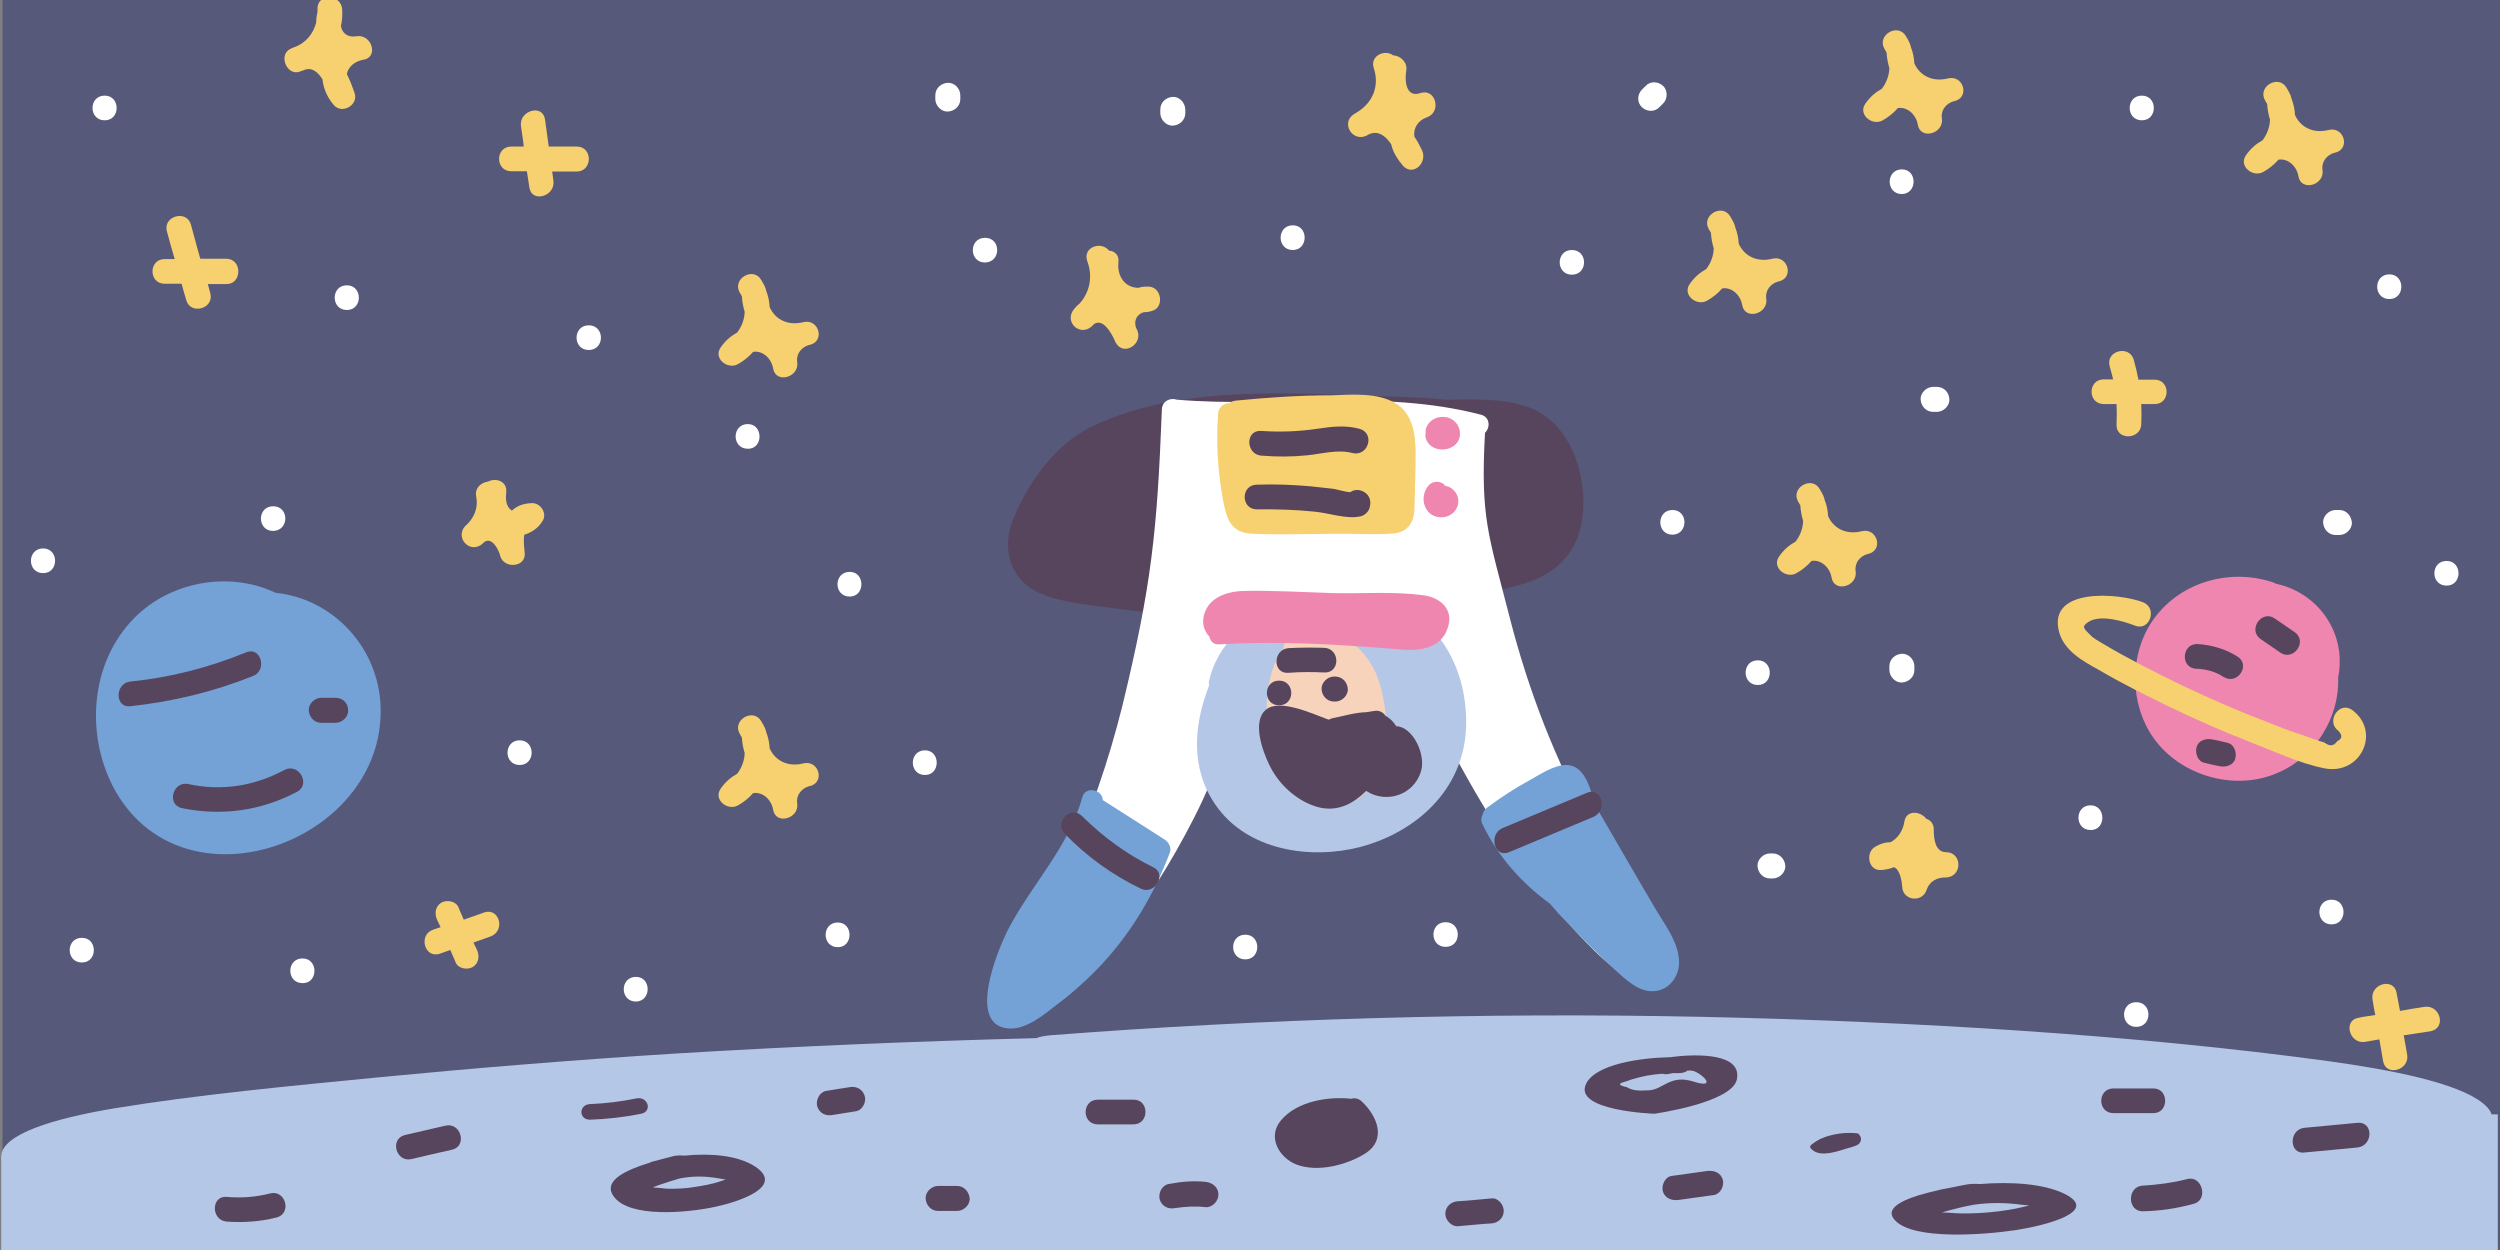 <?xml version="1.0" encoding="utf-8"?>
<!-- Generator: Adobe Illustrator 23.0.6, SVG Export Plug-In . SVG Version: 6.00 Build 0)  -->
<svg version="1.1" id="Capa_1" xmlns="http://www.w3.org/2000/svg" xmlns:xlink="http://www.w3.org/1999/xlink" x="0px" y="0px"
	 viewBox="0 0 800 400" style="enable-background:new 0 0 800 400;" xml:space="preserve">
<rect x="0" y="0" width="800" height="400" fill="#808080" stroke="none"/>
<style type="text/css">
	.st0{fill:#606060;}
	.st1{fill:#56597A;}
	.st2{fill:#B4C7E7;}
	.st3{fill:#57455D;}
	.st4{display:none;fill:#56597A;}
	.st5{fill:#F7D06F;}
	.st6{fill:#FFFFFF;}
	.st7{display:none;fill:#57455D;}
	.st8{fill:#74A2D6;}
	.st9{fill:#EF86B0;}
	.st10{fill:#F7D3BC;}
</style>
<rect x="749.9" y="384.9" class="st0" width="50.1" height="34.4"/>
<rect x="705.3" y="423.6" class="st0" width="46.1" height="34.4"/>
<polyline class="st1" points="0.8,-4.5 800.8,-4.5 800.8,398.7 0.8,398.7 0.8,-4.5 "/>
<rect x="750.7" y="381.9" class="st2" width="13.6" height="0"/>
<rect x="0.4" y="370.1" class="st2" width="798.2" height="29.9"/>
<path class="st2" d="M41.7,412.8"/>
<path class="st2" d="M26.1,458"/>
<path class="st3" d="M453.3,369c0,0,40.7-9.6,43.1-30.4"/>
<g>
	<path class="st4" d="M776,147.3c-22.1-38.5-60.6-73.9-113.7-99.9C606.5,20,537.7,3.7,466.2-2.1C393.5-8,318.6-3.4,248.9,9.9
		C178.3,23.4,107.4,45.8,58.2,79.3C32,97,13.4,118.1,6.3,141.3c-7.7,25.3-3.6,51,4.2,76.2c15,47.6,45.2,94.3,93.2,133.9
		c11.8,9.7,24.4,18.9,38,27.6c2.1,1.4,4.6,1.8,6.9,1.4c0.8,0.1,1.6,0.4,2.4,0.4c94.7,6,189.4,13.3,284.5,16.7
		c88.1,3.1,181.8,1.8,264.4-18.8c36.7-9.1,53.7-27.2,68-48.2c13.5-19.6,22.4-40.1,27.3-61.2C804.5,228.5,798.4,186.2,776,147.3z"/>
	<path class="st5" d="M170.2,161c-2.8,0.1-4.8,0.9-6.4,2.4c-0.1-0.1-0.4-0.3-0.5-0.4c-1.5-1.3-1.5-3.7-1.3-5.6
		c0.3-3.4-3.3-4.6-5.8-3.3c-2.3,0.3-4.4,2.1-3.8,4.9c0.7,3.7-0.8,7-3.6,9.4c-3.3,3.8,1.7,9,5.6,5.6c2.6-3,5.2,1.7,5.7,4
		c1.2,4.1,8.3,3.6,7.8-1.1c-0.1-1.2-0.5-4-0.1-5.8c2.3-0.7,4.4-2.1,5.7-4.2C175.3,164.5,173.1,160.9,170.2,161z"/>
	<path class="st5" d="M622.8,272.7c-3.7,0-4-4.6-4-7.3c0-1.9-1.1-3-2.4-3.4c-1.9-2.5-6.4-2.9-7,0.9c-0.4,2.8-2,5.3-4.4,6.6
		c-1.7,0-3.4,0.5-5,1.5c-3.2,1.9-2.1,7.8,2,7.4c1.5-0.1,2.8-0.4,4.1-0.9c1.9,0.8,2.5,4.5,2.6,6.2c0.1,4.5,6.4,5.3,7.8,1.1
		c0.9-2.8,3.4-4.1,6.2-4C628,280.6,628,272.8,622.8,272.7z"/>
	<path class="st2" d="M794.6,353.1c-8-6.6-29.7-10.8-49.3-13.5c-62.1-8.5-132.5-12.7-200.1-14.2c-70.3-1.5-140.8,0.6-209.2,5.9
		c-2,0.2-3.5,0.5-4.3,0.9c-38.5,1-76.9,2.6-115,4.9c-32,2-64,4.6-95.1,7.6c-28.6,2.8-58.6,5.6-85.2,10c-19,3.2-36,8.2-36,15.4
		c0,6.8,15.6,12.1,32.8,15.7c22.7,4.9,51,7,77.6,8.9c30.8,2.1,62,3.4,93.4,4.1c134,3.2,272.4,0.4,403.9-8
		c56.4-3.6,119.5-8.7,165.4-20C791.2,366.6,803.3,360.1,794.6,353.1z"/>
	<path class="st5" d="M114,11.6c-2.8,0.5-4.6-1.1-4.9-3.3c0.4-1.7,0.5-3.4,0.4-5.3c-0.3-5-8.2-5.2-7.9,0c0,0.4,0,0.7,0,0.9l0,0
		c-0.3,1.1-0.4,2.1-0.4,3.2c-0.9,3.7-3.4,6.8-7.3,8.1l0,0c-0.3,0.1-0.7,0.3-0.9,0.4c-4.1,1.9-1.2,8.9,3,7.3c0.4-0.1,0.7-0.3,1.1-0.4
		c2.6-1.2,4.6,0.5,6.1,2.9c0.3,2.9,1.5,5.8,3.7,8.3c2.6,2.9,7.8-0.1,6.6-3.8c-0.7-2.1-1.5-4.2-2.5-6.2c0.4-2.3,2.5-4.1,5.3-4.6
		C121.2,18.4,119.1,10.8,114,11.6z"/>
	<path class="st5" d="M454.5,29.8c-4.8,1.6-5-4.4-4.5-7.1c0.5-2.9-2-4.9-4.2-5c-2.6-2-7.5,0.1-6.2,4.1c1.9,5.6-0.3,10.9-5,13.9
		c-0.4,0.3-0.9,0.5-1.3,0.8c-4.4,2.8-0.5,9.1,4,6.9c3.3-2.1,6-0.1,7.9,2.8c0.5,2.4,1.9,4.6,3.7,6.8c3.3,3.6,7.9-0.9,6.2-4.8
		c-0.7-1.5-1.5-3-2.5-4.5c-0.4-2.6,1.1-5.2,4.1-6.2C461.4,35.8,459.4,28.1,454.5,29.8z"/>
	<path class="st5" d="M367.3,91.7c-1.1,0-2.1,0.1-3,0.4c-4.2,0-6.9-3.6-6.4-8.2c0.3-2.3-1.3-3.6-3-3.7c-2.5-3.2-8.5-1.1-7,3.3
		c1.9,5,0.8,10.1-2.5,13.7c-0.7,0.5-1.2,1.1-1.7,1.7c-3.3,4,1.7,8.9,5.6,5.6c0.3-0.3,0.5-0.5,0.8-0.8c2.8-1.9,5.4,2.6,6.6,5.2
		c0.1,0.3,0.1,0.4,0.3,0.7c2.5,4.6,8.9,0.5,6.9-4c-0.1-0.1-0.1-0.4-0.3-0.5c-0.9-2.4,0.1-4.5,2.4-5.2c0.9,0,1.7-0.1,2.6-0.4
		C372.7,98.5,371.8,91.6,367.3,91.7z"/>
	<path class="st5" d="M595.7,170c-4.8,1.2-8.9-0.8-10.7-4.8c-0.1-1.7-0.4-3.4-1.1-5.2c-0.1-0.5-0.3-1.1-0.5-1.5
		c-0.3-0.7-0.7-1.3-1.1-2c-2.5-4.4-9.4-0.4-6.9,4c0.3,0.4,0.4,0.8,0.7,1.2c0.1,1.7,0.4,3.4,0.9,5c-0.1,2.4-0.9,4.6-2.4,6.6
		c-2,1.1-3.8,2.6-5.3,4.8c-2.4,3.4,2.1,7.1,5.4,5.4c2-1.1,3.6-2.4,5-4c2.9-0.5,5.8,1.9,6.4,5.3c0.8,5,8.5,2.9,7.7-2.1
		c-0.4-2.6,1.5-4.8,3.8-5.4C602.9,176.3,600.8,168.7,595.7,170z"/>
	<path class="st6" d="M239.3,135.7c-5.2,0-5.2,7.9,0,7.9C244.3,143.7,244.3,135.7,239.3,135.7z"/>
	<path class="st6" d="M271.9,183c-5.2,0-5.2,7.9,0,7.9C276.9,190.9,276.9,183,271.9,183z"/>
	<path class="st6" d="M268.1,295.2c-5.2,0-5.2,7.9,0,7.9C273.1,303.1,273.1,295.2,268.1,295.2z"/>
	<path class="st6" d="M296,240.1c-5.2,0-5.2,7.9,0,7.9C301,248,301,240.1,296,240.1z"/>
	<path class="st6" d="M462.6,295.1c-5.2,0-5.2,7.9,0,7.9S467.8,295.1,462.6,295.1z"/>
	<path class="st6" d="M608.6,209.2c-2.1,0.1-4,1.7-4,4v1.2c0,2.1,1.9,4.1,4,4c2.1-0.1,4-1.7,4-4v-1.2
		C612.6,211,610.7,209.1,608.6,209.2z"/>
	<path class="st6" d="M562.5,211.3c-5.2,0-5.2,7.9,0,7.9C567.6,219.2,567.6,211.3,562.5,211.3z"/>
	<path class="st6" d="M535.2,163.2c-5.2,0-5.2,7.9,0,7.9C540.3,171,540.3,163.2,535.2,163.2z"/>
	<path class="st6" d="M503,80c-5.2,0-5.2,7.9,0,7.9S508.2,80,503,80z"/>
	<path class="st6" d="M413.7,72.1c-5.2,0-5.2,7.9,0,7.9C418.7,80,418.8,72.1,413.7,72.1z"/>
	<path class="st6" d="M375.3,31c-2.1,0.1-4,1.7-4,4v1.2c0,2.1,1.9,4.1,4,4c2.1-0.1,4-1.7,4-4V35C379.2,32.8,377.4,30.9,375.3,31z"/>
	<path class="st6" d="M315.2,76.1c-5.2,0-5.2,7.9,0,7.9C320.4,83.9,320.4,76.1,315.2,76.1z"/>
	<path class="st6" d="M398.5,299.1c-5.2,0-5.2,7.9,0,7.9C403.6,307,403.6,299.1,398.5,299.1z"/>
	<path class="st3" d="M435.8,352.5c-1.1-1.1-2.4-1.2-3.4-0.9h-0.1c-7.3-0.8-17.2,0.8-22.3,6.8c-4.6,5.3-0.8,12.1,5,14.3
		c6.8,2.5,16,0.1,21.9-3.6C443.9,364.6,440.6,357,435.8,352.5z M594.9,366c-0.8,0.8-3.3,1.3-4.2,1.6c-2.8,0.9-7.7,2.5-10.3,0.7
		c-1.9-1.3-1.3-1.7,0.5-2.9c1.3-0.9,2.8-1.5,4.2-1.9c3.2-0.9,6.4-1.2,9.5-0.8C595.5,363.6,596,364.7,594.9,366z"/>
	<path class="st3" d="M551.3,377.5c-0.7-2.3-2.8-3-4.9-2.8c-3.8,0.5-7.7,1.1-11.5,1.6c-2.1,0.3-3.3,3-2.8,4.9c0.7,2.3,2.8,3,4.9,2.8
		c3.8-0.5,7.7-1.1,11.5-1.6C550.6,382,551.8,379.5,551.3,377.5z"/>
	<path class="st3" d="M142.6,360.2l-13,3c-5,1.2-2.9,8.9,2.1,7.7c4.4-1.1,8.7-2,13-3C149.6,366.7,147.5,359.1,142.6,360.2z"/>
	<path class="st3" d="M276.7,350.7c-0.7-2.3-2.8-3.2-4.9-2.8c-2.5,0.4-5,0.8-7.5,1.2c-2.1,0.4-3.3,3-2.8,4.9
		c0.7,2.3,2.8,3.2,4.9,2.8c2.5-0.4,5-0.8,7.5-1.2C276.1,355.2,277.3,352.5,276.7,350.7z"/>
	<path class="st3" d="M241.8,373.4c-5.7-3.8-14.6-4.4-22.8-3.6c-1-0.1-2.1-0.1-3.3,0.1c-1.3,0.4-2.8,0.7-4.2,1.1
		c-1,0.3-1.8,0.5-2.7,0.7c-0.1,0.1-0.6,0.1-0.7,0.3c-7.5,2.3-15.6,5.8-11.6,11c5.1,6.8,23.4,5.1,32.3,3.2
		C236.7,384.5,251,379.7,241.8,373.4z M230.3,378.1c-2.4,0.8-5.7,1.4-8.5,1.8c-2.4,0.4-4.8,0.5-7.5,0.5c-1.7,0-3.7-0.4-5.4-0.4
		c0.6-0.3,1.1-0.5,1.7-0.7c2.3-0.8,4.5-1.5,6.9-2.2c4.1-0.8,8.2-0.8,12.6,0C232.4,377.6,233.1,377.1,230.3,378.1z"/>
	<path class="st3" d="M306.3,379.5h-6.1c-2.1,0-4.1,1.9-4,4c0.1,2.1,1.7,4,4,4h6.1c2.1,0,4.1-1.9,4-4
		C310.1,381.4,308.5,379.5,306.3,379.5z"/>
	<path class="st3" d="M754.4,359.3c-5.7,0.5-11.4,1.1-17,1.6c-5,0.5-5,8.5,0,7.9c5.7-0.5,11.4-1.1,17-1.6
		C759.5,366.6,759.5,358.8,754.4,359.3z"/>
	<path class="st3" d="M385.9,378.2c-4.1-0.4-7.9-0.1-12,0.7c-2.1,0.4-3.3,2.9-2.8,4.9c0.7,2.3,2.8,3.2,4.9,2.8
		c3.3-0.5,6.6-0.7,9.9-0.3c2.1,0.1,4-2,4-4C389.9,379.9,388,378.5,385.9,378.2z"/>
	<path class="st7" d="M160,422.5c-2.8,0.3-5.4,0.5-8.2,0.7c-2.1,0.1-4,1.7-4,4c0,2,1.9,4.1,4,4c2.8-0.3,5.4-0.5,8.2-0.7
		c2.1-0.1,4-1.7,4-4C164,424.5,162.1,422.3,160,422.5z"/>
	<g>
		<path class="st8" d="M121.7,224.4c-1.5-18.4-15.9-32.9-33.5-34.7c-15.3-7.3-35-3.4-46.4,9.3c-13.4,14.7-14.3,37.8-4.6,54.6
			C60.4,293.1,125,268.2,121.7,224.4z"/>
		<path class="st3" d="M91,246.4c-9.7,5.2-20.2,6.8-30.7,4.5c-5-1.1-7.1,6.6-2.1,7.7c12.8,2.6,25.3,0.9,37-5.3
			C99.5,250.8,95.5,244,91,246.4z"/>
		<path class="st3" d="M78.9,208.7c-12,4.9-24.3,8.1-37.2,9.4c-5,0.5-5,8.5,0,7.9c13.6-1.5,26.6-4.6,39.3-9.7
			C85.6,214.5,83.5,206.9,78.9,208.7z"/>
		<path class="st3" d="M107.4,223.3h-4.6c-2.1,0-4.1,1.9-4,4c0.1,2.1,1.7,4,4,4h4.6c2.1,0,4.1-1.9,4-4
			C111.4,225,109.7,223.3,107.4,223.3z"/>
	</g>
	<g>
		<path class="st9" d="M748.2,216.9c1.1-5.7,0.5-11.4-2.3-16.8c-3.6-7-10.3-11.8-17.6-13.3c-0.1-0.1-0.4-0.1-0.5-0.3
			c-13.8-4.8-29.7-0.5-38.4,11.3c-8.5,11.5-8.1,28.8,0.9,39.9c9,11.1,25.7,15.4,38.8,9.5C740.8,242.2,748.7,229.6,748.2,216.9z"/>
		<path class="st5" d="M752.7,227.2c-4.1-3-8.5,3.6-4.5,6.6c1.5,1.5,1.3,2.6-0.3,3.4c-1.1,1.6-2.4,1.7-4.1,0.4
			c-2.4-0.7-4.8-1.6-7.1-2.4c-4-1.3-7.9-2.8-11.8-4.4c-9-3.4-17.8-7.3-26.5-11.4c-8.7-4.2-17.4-8.6-25.6-13.5
			c-1.3-0.8-2.9-1.6-4-2.8c-2-2-2.9-2.6-0.3-4.2c3.8-2.3,11.1-0.1,14.7,1.3c4.8,1.9,7.3-5.7,2.5-7.5c-7.5-2.9-30.6-4.9-26.8,9.5
			c1.6,6,7.5,9.3,12.6,12.1c7.5,4.4,15.3,8.3,23.2,12.1c8.3,4,16.7,7.7,25.2,11c7.8,3,15.9,6.9,24.1,8.5
			C755.5,248,762,234.1,752.7,227.2z"/>
		<path class="st3" d="M734.3,202.3l-6.4-4.4c-4.2-2.9-8.7,3.7-4.5,6.6l6.4,4.4C734,211.6,738.5,205.2,734.3,202.3z"/>
		<path class="st3" d="M716,210.1c-3.8-2.4-8.1-3.7-12.7-4c-5.2-0.3-5.7,7.7-0.5,7.9c3.2,0.1,6.1,0.9,8.7,2.6
			C716,219.4,720.3,212.8,716,210.1z"/>
		<path class="st3" d="M715.3,242.7c0.5-1.9-0.3-4.5-2.5-5c-1.6-0.4-3.3-0.8-4.9-1.1c-2-0.4-4.4,0.3-5,2.5c-0.5,1.9,0.3,4.5,2.5,5
			c1.6,0.4,3.3,0.8,4.9,1.1C712.4,245.6,714.8,244.8,715.3,242.7z"/>
	</g>
	<path class="st5" d="M775.8,322.2c-2.6,0.4-5.2,0.8-7.8,1.3c-0.4-2-0.7-3.8-1.1-5.8c-0.9-5-8.5-2.9-7.7,2.1c0.3,1.7,0.5,3.3,0.9,5
		c-1.9,0.3-3.6,0.5-5.4,0.9c-5,0.8-2.9,8.5,2.1,7.7c1.6-0.3,3-0.5,4.6-0.8l1.2,7c0.9,5,8.5,2.9,7.7-2.1c-0.4-2.1-0.7-4.1-1.1-6.2
		c2.9-0.4,5.7-0.9,8.6-1.3C783,328.9,780.8,321.4,775.8,322.2z"/>
	<path class="st5" d="M72.4,82.8h-8.3c-1.1-3.7-2-7.4-3-10.9c-1.3-4.9-9-2.8-7.7,2.1c0.8,2.9,1.6,6,2.5,8.9h-3.2
		c-5.2,0-5.2,7.9,0,7.9h5.4c0.5,1.7,0.9,3.4,1.5,5.2c1.3,4.9,9,2.8,7.7-2.1c-0.3-1.1-0.5-2-0.8-3h6.2C77.5,90.7,77.5,82.8,72.4,82.8
		z"/>
	<path class="st5" d="M154.9,292c-2.1,0.8-4.4,1.5-6.5,2.3c-0.5-1.3-1.2-2.6-1.7-4c-0.9-2-3.7-2.4-5.4-1.5c-2,1.2-2.3,3.4-1.5,5.4
		c0.4,0.8,0.8,1.7,1.2,2.5c-0.8,0.3-1.6,0.5-2.4,0.8c-4.8,1.6-2.8,9.3,2.1,7.7c1.2-0.4,2.3-0.8,3.4-1.2c0.5,1.3,1.2,2.6,1.7,4
		c0.9,2,3.7,2.4,5.4,1.5c2-1.2,2.3-3.4,1.5-5.4c-0.4-0.8-0.8-1.7-1.2-2.5c1.9-0.7,3.6-1.2,5.4-1.9
		C161.9,297.9,159.8,290.3,154.9,292z"/>
	<path class="st3" d="M699.9,377.3c-4.6,1.2-9.4,1.8-14.1,2.1c-5.2,0.1-5.2,8.4,0,8.2c5.4-0.1,10.9-0.9,16.2-2.4
		C706.8,384,704.7,376,699.9,377.3z"/>
	<path class="st3" d="M203.6,351.5c-4.9,1-9.7,1.6-14.7,1.8c-3.8,0.1-3.8,5.1,0,5c5.4-0.2,10.9-0.8,16.3-1.9
		C208.9,355.6,207.3,350.7,203.6,351.5z"/>
	<path class="st7" d="M211.4,444.2c-3.4,1.6-7,2.1-10.7,1.9c-5.2-0.4-5,7.5,0,7.9c5.2,0.4,10.1-0.7,14.7-2.9
		C220.2,448.8,216.1,442.1,211.4,444.2z"/>
	<path class="st3" d="M689.1,348.3h-12.8c-5.2,0-5.2,7.9,0,7.9h12.8C694.1,356.2,694.1,348.3,689.1,348.3z"/>
	<path class="st3" d="M86.4,381.9c-4.6,1.2-9.3,1.5-13.9,1.1c-5-0.4-5,7.5,0,7.9c5.4,0.4,10.9,0,16-1.3
		C93.5,388.3,91.4,380.6,86.4,381.9z"/>
	<path class="st5" d="M689.5,121.5h-5.2c-0.4-2.1-0.9-4.2-1.5-6.4c-1.5-4.9-9.1-2.8-7.7,2.1c0.4,1.5,0.8,2.9,1.1,4.2h-3
		c-5.2,0-5.2,7.9,0,7.9h4.1c0.1,2.1,0.1,4.4,0,6.5c-0.3,5.2,7.7,5,7.9,0c0.1-2.1,0.1-4.4,0-6.5h4.2
		C694.6,129.4,694.6,121.5,689.5,121.5z"/>
	<path class="st5" d="M184.6,46.9h-9c-0.4-2.9-0.8-5.8-1.2-8.7c-0.7-5-8.3-2.9-7.7,2.1c0.3,2.3,0.7,4.4,0.9,6.6h-4
		c-5.2,0-5.2,7.9,0,7.9h5c0.3,1.7,0.5,3.4,0.8,5.2c0.7,5,8.3,2.9,7.7-2.1c-0.1-1.1-0.3-2-0.4-3h7.9
		C189.7,54.8,189.7,46.9,184.6,46.9z"/>
	<path class="st6" d="M188.4,104.1c-5.2,0-5.2,7.9,0,7.9S193.6,104.1,188.4,104.1z"/>
	<path class="st6" d="M87.4,162c-5.2,0-5.2,7.9,0,7.9C92.6,169.8,92.6,162,87.4,162z"/>
	<path class="st6" d="M203.5,312.6c-5.2,0-5.2,7.9,0,7.9C208.5,320.4,208.5,312.6,203.5,312.6z"/>
	<path class="st6" d="M669,257.7c-5.2,0-5.2,7.9,0,7.9C674,265.7,674,257.7,669,257.7z"/>
	<path class="st6" d="M96.8,306.7c-5.2,0-5.2,7.9,0,7.9C101.9,314.7,101.9,306.7,96.8,306.7z"/>
	<path class="st6" d="M303.3,26.5c-2.1,0.1-4,1.7-4,4v1.2c0,2.1,1.9,4.1,4,4c2.1-0.1,4-1.7,4-4v-1.2
		C307.3,28.3,305.4,26.4,303.3,26.5z"/>
	<path class="st6" d="M532.2,27.5c-1.6-1.5-4.1-1.6-5.6,0c-0.4,0.4-0.8,0.8-1.2,1.2c-1.5,1.5-1.6,4.1,0,5.6c1.6,1.5,4.1,1.6,5.6,0
		l1.2-1.2C533.6,31.8,533.8,29,532.2,27.5z"/>
	<path class="st6" d="M619.8,123.8h-1.2c-2.1,0-4.1,1.9-4,4c0.1,2.1,1.7,4,4,4h1.2c2.1,0,4.1-1.9,4-4
		C623.7,125.5,622,123.8,619.8,123.8z"/>
	<path class="st6" d="M748.6,163.2h-1.2c-2.1,0-4.1,1.9-4,4c0.1,2.1,1.7,4,4,4h1.2c2.1,0,4.1-1.9,4-4
		C752.4,165,750.8,163.2,748.6,163.2z"/>
	<path class="st6" d="M683.6,320.7c-5.2,0-5.2,7.9,0,7.9C688.8,328.6,688.8,320.7,683.6,320.7z"/>
	<path class="st3" d="M488.8,130.2c-8.1-2.9-17.9-2.4-26.2-2.3l0,0c-4.9-0.5-9.8-0.8-14.3-0.9c-31.7-0.9-69.3-4.6-98.5,9.3
		c-11.8,5.6-20.2,17.1-25.4,29.4c-4.2,9.8-1.3,20.2,9,24.4c6.9,2.8,14.6,3.4,21.9,4.4c7.8,1.1,15.7,1.9,23.5,2.5
		c17.2,1.2,34.7,1.1,52-0.4c18.6-1.6,37.1-4.5,55.1-9.3c14.1-3.7,21.1-12.9,20.8-27.7C506.2,147.7,500.9,134.4,488.8,130.2z"/>
	<path class="st6" d="M608.6,54.2c-5.2,0-5.2,7.9,0,7.9C613.6,62,613.6,54.2,608.6,54.2z"/>
	<path class="st6" d="M567.3,273.1h-0.9c-2.1,0-4.1,1.9-4,4c0.1,2.1,1.7,4,4,4h0.9c2.1,0,4.1-1.9,4-4
		C571.2,275,569.5,273.1,567.3,273.1z"/>
	<path class="st6" d="M529.5,295.4c-7.3-9.8-13.9-20-19.9-30.7c-11.8-21.1-20.5-43.7-26.5-67.1c-6.8-26.6-9.4-31.8-7.9-59.1
		c1.7-1.6,1.7-5-1.3-5.8c-31.9-8.3-64.9-2.1-97.3-4.8c-2-0.7-4.6,0.3-4.8,3c-1.5,39.2-3.3,56.4-12.6,94.8
		c-4.4,17.6-10.2,35-18.2,51.4c-7.4,15-20.5,29.3-22,46.4c-0.1,1.7,1.7,3.4,3.3,3.3c14.9-0.7,24.9-12.7,33.4-23.7
		c10.2-13,19.1-27,26.5-41.6c7.4-14.6,12.4-29.8,17.9-45.1c1.2-3.4,2.8-7,5.4-9.5c4-3.6,10.5-3.8,15.4-4.1c9-0.5,17.9,0.3,26.8,2.1
		c-0.1,0.7-0.1,1.5,0.3,2.1c10.9,22.3,21.7,44.5,35.8,65.1c6.6,9.7,13.8,18.8,21.7,27.3c5.3,5.6,16.2,17.4,25.2,14.6
		C540.3,311.1,532.7,299.7,529.5,295.4z"/>
	<path class="st2" d="M440.3,191.7c-12.8-2.5-28.6-0.4-39.9,7.1c-1.2-0.3-2.5,0.1-3.4,1.5c-0.7,0.9-1.2,1.9-1.9,2.9
		c-4,4-6.9,8.9-8.2,14.7c-0.1,0.5-0.1,0.9,0,1.5c-4.9,12.6-6.1,26.4,2.1,38.2c10.1,14.6,30.3,17.6,46.4,13.4
		c17.9-4.8,32.6-18.2,33.7-37.4C470.1,214.3,460.1,195.5,440.3,191.7z"/>
	<path class="st5" d="M446.7,129.1c-6-3.6-14.1-2.8-20.7-2.6c-10.2,0-20.4,0.7-30.6,1.7c-0.8,0.1-1.5,0.4-2,0.8
		c-1.7,0-3.3,1.1-3.6,3.2c-0.7,9.4-0.1,18.7,1.6,28c1.2,6.1,2.5,10.3,9.4,10.6c9.4,0.4,18.8,0,28.4,0c5,0,10.3,0.3,15.3,0
		c2.4-0.1,4.5-0.4,6.2-2.3c2.1-2.3,1.9-5.4,2-8.3c0.1-5.2,0.3-10.5,0.3-15.5C452.9,138.9,452.1,132.5,446.7,129.1z"/>
	<path class="st9" d="M464.2,156.1c-0.5-0.4-1.2-0.5-1.9-0.7c0-0.1-0.1-0.1-0.1-0.3c-1.3-1.2-3.4-1.3-4.8,0
		c-2.3,2.4-2.5,6.1-0.4,8.6c2,2.4,6,2.4,8.1,0.3C467.5,161.7,467.1,157.9,464.2,156.1z"/>
	<path class="st9" d="M462.9,133.5c-2.9-0.5-5.6,0.8-6.6,3.6c-0.1,0.4-0.1,0.9-0.1,1.5c-0.1,0.5-0.1,0.9,0,1.5
		c1.6,5.7,11,4.6,11-1.3C467.2,136,465.2,134,462.9,133.5z"/>
	<path class="st8" d="M372.9,268.8c-6.6-4.2-13.4-8.6-19.9-12.7h-0.1c0-3.4-5.6-4.8-6.6-0.9c-4.4,16.2-16.6,28.2-24.1,43
		c-3,6.2-12.8,29.7,0.4,30.9c5.8,0.5,11.6-4.5,15.8-7.8c5.3-4,10.3-8.5,14.7-13.3c9.4-10.3,16.4-22.3,21.3-35.3
		C374.9,271.2,373.9,269.5,372.9,268.8z"/>
	<path class="st8" d="M529.5,290.4c-6.5-11-12.8-22-19.2-33c-1.5-6-3.6-13-9.7-12.6c-3.7,0.3-7.8,3-11,4.8
		c-4.8,2.6-9.4,5.6-13.8,8.9c-0.7,0.5-1.1,1.2-1.3,2c-0.5,0.9-0.7,2.1-0.1,3.3c5,10.3,12.4,18.7,21.6,25.4c0,0,0.1,0,0.1,0.1
		c1.7,2,3.4,4,5.3,5.8c4.9,5.3,9.9,10.2,15.1,15c3.7,3.3,8.1,7.8,13.5,7c4.4-0.7,7.1-4.6,7.3-8.7
		C537.5,301.7,532.4,295.5,529.5,290.4z"/>
	<path class="st10" d="M440.8,216.7c-4.2-11.2-17.1-20-28.5-12.3c-1.2,0.8-1.6,2-1.5,3c-6.5,8.1-6.4,23.7-3.8,31.8
		c3,10.1,16.2,24.1,27.6,16.3C445.7,248,445,227.9,440.8,216.7z"/>
	<path class="st3" d="M446.8,232.4c-0.8-1.3-1.9-2.5-3.4-3.3c-0.7-1.1-2-1.9-3.6-1.6c-0.9,0.1-1.7,0.3-2.6,0.4
		c-3.7,0.1-7.5,1.3-10.7,1.9c-0.5,0.1-0.9,0.3-1.3,0.5c-0.1,0-0.1-0.1-0.3-0.1c-4.4-1.6-15.7-6.9-19.9-3c-4.4,3.8-0.9,13.3,1.1,17.4
		c3,6.4,8.9,11.8,15.7,13.7c6.4,1.6,11.3-1.2,15.4-5.2c6.2,4.1,15.1,1.5,17.5-6.2C456.4,241.5,452.1,232.5,446.8,232.4z"/>
	<path class="st9" d="M455.6,190.5c-9.4-1.3-19.4-0.5-28.9-0.7c-9.5-0.3-19.1-0.9-28.6-0.7c-5.4,0.1-11.9,2.1-13,8.5
		c-0.4,2.4,0.4,4.5,1.9,6.1c0.3,1.5,1.3,2.6,3.2,2.5c19.9-1.2,39.2,0.1,59,1.7c5.6,0.4,11.8-0.7,13.9-6.5
		C465.5,195.4,461.3,191.3,455.6,190.5z"/>
	<path class="st3" d="M507.8,253.7c-9,3.8-18,7.5-27,11.3c-4.6,2-2.6,9.7,2.1,7.7c9-3.8,18-7.5,27-11.3
		C514.5,259.4,512.6,251.7,507.8,253.7z"/>
	<path class="st3" d="M369,277.5c-8.6-4.2-16-9.7-22.7-16.3c-3.6-3.7-9.1,2-5.6,5.6c7.1,7.3,15.1,13.1,24.4,17.6
		C369.6,286.5,373.5,279.6,369,277.5z"/>
	<path class="st3" d="M409.3,217.8c-5.2,0-5.2,7.9,0,7.9C414.5,225.7,414.5,217.8,409.3,217.8z"/>
	<path class="st3" d="M427.3,216.5h-0.4c-2.1,0-4.1,1.9-4,4c0.1,2.1,1.7,4,4,4h0.4c2.1,0,4.1-1.9,4-4
		C431.2,218.3,429.5,216.5,427.3,216.5z"/>
	<path class="st3" d="M423.8,207.3c-3.8-0.1-7.7-0.1-11.5,0.1c-5,0.4-5.2,8.3,0,7.9c3.8-0.3,7.7-0.3,11.5-0.1
		C428.9,215.4,428.9,207.6,423.8,207.3z"/>
	<path class="st3" d="M432.1,157.5c-1.9-0.1-4.1-0.9-5.6-1.1c-2.4-0.3-4.9-0.5-7.3-0.8c-5.7-0.5-11.4-0.7-17-0.5
		c-5.2,0-5.2,7.9,0,7.9c6.1-0.1,12.2,0.1,18.2,0.7c4.8,0.4,10.6,2.6,15.1,1.5c1.2-0.3,2.5-1.5,2.8-2.8l0.1-0.5
		C439.3,157.7,434.5,155.6,432.1,157.5z"/>
	<path class="st3" d="M435,137.2c-4.6-1.2-8.7-0.7-13.4,0c-6.1,0.9-12,1.1-18,0.7c-5.2-0.4-5,7.5,0,7.9c4.9,0.4,9.8,0.4,14.7-0.1
		c4.9-0.5,9.8-2,14.6-0.7C437.9,146.1,440.1,138.6,435,137.2z"/>
	<path class="st7" d="M306,420.7c-8.5,0.3-20.8,2.8-23.6,10.9c-4,11.3,11.9,13.3,19.1,12.5c7.9-0.8,21.9-4.5,23.2-14.2
		C326.2,419.1,313.7,419.1,306,420.7z M313.6,434.8c-4.2,1-9.7,1.6-14.3,1.7c-2.5,0-4.8,0.2-6.9-0.6c-2.8-0.4-2.9-0.7-0.4-1l2-0.4
		c3.2-0.6,6.5-0.9,9.8-1c0.7,0.1,1.5,0.1,2.3,0c0.3,0,0.5,0,0.8-0.1c0.7,0,1.3,0,2,0c1.3,0,2.3-0.2,2.9-0.5c0.7,0,1.3,0,1.9,0
		C316.8,433.4,315.8,434.2,313.6,434.8z"/>
	<path class="st3" d="M477.2,383.5c-3.6,0.3-7.1,0.7-10.7,0.9c-2.1,0.1-4,1.7-4,4c0,2,1.9,4.1,4,4c3.6-0.3,7.1-0.7,10.7-0.9
		c2.1-0.1,4-1.7,4-4C481.2,385.5,479.4,383.2,477.2,383.5z"/>
	<path class="st3" d="M362.8,351.9h-11.5c-5.2,0-5.2,7.9,0,7.9h11.5C367.8,359.7,367.8,351.9,362.8,351.9z"/>
</g>
<path class="st5" d="M745.1,41.6c-4.8,1.2-8.9-0.8-10.7-4.8c-0.1-1.7-0.4-3.4-1.1-5.2c-0.1-0.5-0.3-1.1-0.5-1.5
	c-0.3-0.7-0.7-1.3-1.1-2c-2.5-4.4-9.4-0.4-6.9,4c0.3,0.4,0.4,0.8,0.7,1.2c0.1,1.7,0.4,3.4,0.9,5c-0.1,2.4-0.9,4.6-2.4,6.6
	c-2,1.1-3.8,2.6-5.3,4.8c-2.4,3.4,2.1,7.1,5.4,5.4c2-1.1,3.6-2.4,5-4c2.9-0.5,5.8,1.9,6.4,5.3c0.8,5,8.5,2.9,7.7-2.1
	c-0.4-2.6,1.5-4.8,3.8-5.4C752.3,47.9,750.2,40.3,745.1,41.6z"/>
<path class="st5" d="M257,103.1c-4.8,1.2-8.9-0.8-10.7-4.8c-0.1-1.7-0.4-3.4-1.1-5.2c-0.1-0.5-0.3-1.1-0.5-1.5
	c-0.3-0.7-0.7-1.3-1.1-2c-2.5-4.4-9.4-0.4-6.9,4c0.3,0.4,0.4,0.8,0.7,1.2c0.1,1.7,0.4,3.4,0.9,5c-0.1,2.4-0.9,4.6-2.4,6.6
	c-2,1.1-3.8,2.6-5.3,4.8c-2.4,3.4,2.1,7.1,5.4,5.4c2-1.1,3.6-2.4,5-4c2.9-0.5,5.8,1.9,6.4,5.3c0.8,5,8.5,2.9,7.7-2.1
	c-0.4-2.6,1.5-4.8,3.8-5.4C264.2,109.4,262.1,101.8,257,103.1z"/>
<path class="st5" d="M257,244.3c-4.8,1.2-8.9-0.8-10.7-4.8c-0.1-1.7-0.4-3.4-1.1-5.2c-0.1-0.5-0.3-1.1-0.5-1.5
	c-0.3-0.7-0.7-1.3-1.1-2c-2.5-4.4-9.4-0.4-6.9,4c0.3,0.4,0.4,0.8,0.7,1.2c0.1,1.7,0.4,3.4,0.9,5c-0.1,2.4-0.9,4.6-2.4,6.6
	c-2,1.1-3.8,2.6-5.3,4.8c-2.4,3.4,2.1,7.1,5.4,5.4c2-1.1,3.6-2.4,5-4c2.9-0.5,5.8,1.9,6.4,5.3c0.8,5,8.5,2.9,7.7-2.1
	c-0.4-2.6,1.5-4.8,3.8-5.4C264.2,250.6,262.1,243,257,244.3z"/>
<path class="st5" d="M623.3,25.1c-4.8,1.2-8.9-0.8-10.7-4.8c-0.1-1.7-0.4-3.4-1.1-5.2c-0.1-0.5-0.3-1.1-0.5-1.5
	c-0.3-0.7-0.7-1.3-1.1-2c-2.5-4.4-9.4-0.4-6.9,4c0.3,0.4,0.4,0.8,0.7,1.2c0.1,1.7,0.4,3.4,0.9,5c-0.1,2.4-0.9,4.6-2.4,6.6
	c-2,1.1-3.8,2.6-5.3,4.8c-2.4,3.4,2.1,7.1,5.4,5.4c2-1.1,3.6-2.4,5-4c2.9-0.5,5.8,1.9,6.4,5.3c0.8,5,8.5,2.9,7.7-2.1
	c-0.4-2.6,1.5-4.8,3.8-5.4C630.5,31.4,628.4,23.8,623.3,25.1z"/>
<path class="st5" d="M567.1,82.8c-4.8,1.2-8.9-0.8-10.7-4.8c-0.1-1.7-0.4-3.4-1.1-5.2c-0.1-0.5-0.3-1.1-0.5-1.5
	c-0.3-0.7-0.7-1.3-1.1-2c-2.5-4.4-9.4-0.4-6.9,4c0.3,0.4,0.4,0.8,0.7,1.2c0.1,1.7,0.4,3.4,0.9,5c-0.1,2.4-0.9,4.6-2.4,6.6
	c-2,1.1-3.8,2.6-5.3,4.8c-2.4,3.4,2.1,7.1,5.4,5.4c2-1.1,3.6-2.4,5-4c2.9-0.5,5.8,1.9,6.4,5.3c0.8,5,8.5,2.9,7.7-2.1
	c-0.4-2.6,1.5-4.8,3.8-5.4C574.3,89.1,572.2,81.5,567.1,82.8z"/>
<path class="st6" d="M33.5,30.6c-5.2,0-5.2,7.9,0,7.9C38.6,38.5,38.6,30.6,33.5,30.6z"/>
<path class="st6" d="M764.6,87.8c-5.2,0-5.2,7.9,0,7.9C769.7,95.7,769.7,87.8,764.6,87.8z"/>
<path class="st6" d="M685.4,30.6c-5.2,0-5.2,7.9,0,7.9C690.5,38.5,690.5,30.6,685.4,30.6z"/>
<path class="st6" d="M166.3,236.9c-5.2,0-5.2,7.9,0,7.9C171.4,244.8,171.4,236.9,166.3,236.9z"/>
<path class="st6" d="M26.2,300.1c-5.2,0-5.2,7.9,0,7.9C31.3,308,31.3,300.1,26.2,300.1z"/>
<path class="st6" d="M746.1,287.9c-5.2,0-5.2,7.9,0,7.9C751.2,295.8,751.2,287.9,746.1,287.9z"/>
<path class="st6" d="M782.9,179.5c-5.2,0-5.2,7.9,0,7.9C788,187.4,788,179.5,782.9,179.5z"/>
<path class="st6" d="M13.8,175.5c-5.2,0-5.2,7.9,0,7.9C18.9,183.4,18.9,175.5,13.8,175.5z"/>
<path class="st6" d="M111,91.3c-5.2,0-5.2,7.9,0,7.9C116.1,99.2,116.1,91.3,111,91.3z"/>
<polyline class="st2" points="799.3,400 763.3,400 763.3,356.6 799.3,356.6 799.3,400 "/>
<path class="st3" d="M534.5,338.3c-9.6,0.2-23.7,2.2-26.9,8.4c-4.5,8.8,21.8,9.7,21.8,9.7s24.9-3.5,26.4-11
	C557.5,337.1,543.4,337.1,534.5,338.3z M541.9,346.1c-7.6-2.4-9.7,2.7-14.4,2.8c-2.5,0.1-4.8,0.3-6.9-1c-2.8-0.6-2.9-1.2-0.4-1.8
	l2-0.7c3.2-1,6.5-1.6,9.8-1.8c0.7,0.2,1.5,0.2,2.3,0c0.3,0,0.5-0.1,0.8-0.2c0.7,0,1.3,0,2,0c1.3,0,2.3-0.3,2.9-0.8
	c0.7-0.1,1.3,0,1.9,0.1C545.1,343.8,549.5,348.5,541.9,346.1z"/>
<path class="st3" d="M660.8,382.1c-6.8-3.4-17.5-4-27.3-3.2c-1.2-0.1-2.5-0.1-3.9,0.1c-1.5,0.3-3.4,0.6-5.1,1
	c-1.2,0.2-2.2,0.4-3.2,0.6c-0.2,0.1-0.7,0.1-0.8,0.2c-9,2-18.7,5.2-13.9,9.9c6.1,6.1,28,4.5,38.7,2.9
	C654.7,392.1,671.9,387.7,660.8,382.1z M647.1,386.3c-2.9,0.7-6.8,1.3-10.2,1.6c-2.9,0.3-5.8,0.4-9,0.4c-2,0-4.4-0.3-6.5-0.3
	c0.7-0.2,1.4-0.4,2-0.6c2.7-0.7,5.4-1.4,8.3-1.9c4.9-0.7,9.8-0.7,15.1,0C649.6,385.9,650.5,385.4,647.1,386.3z"/>
</svg>
